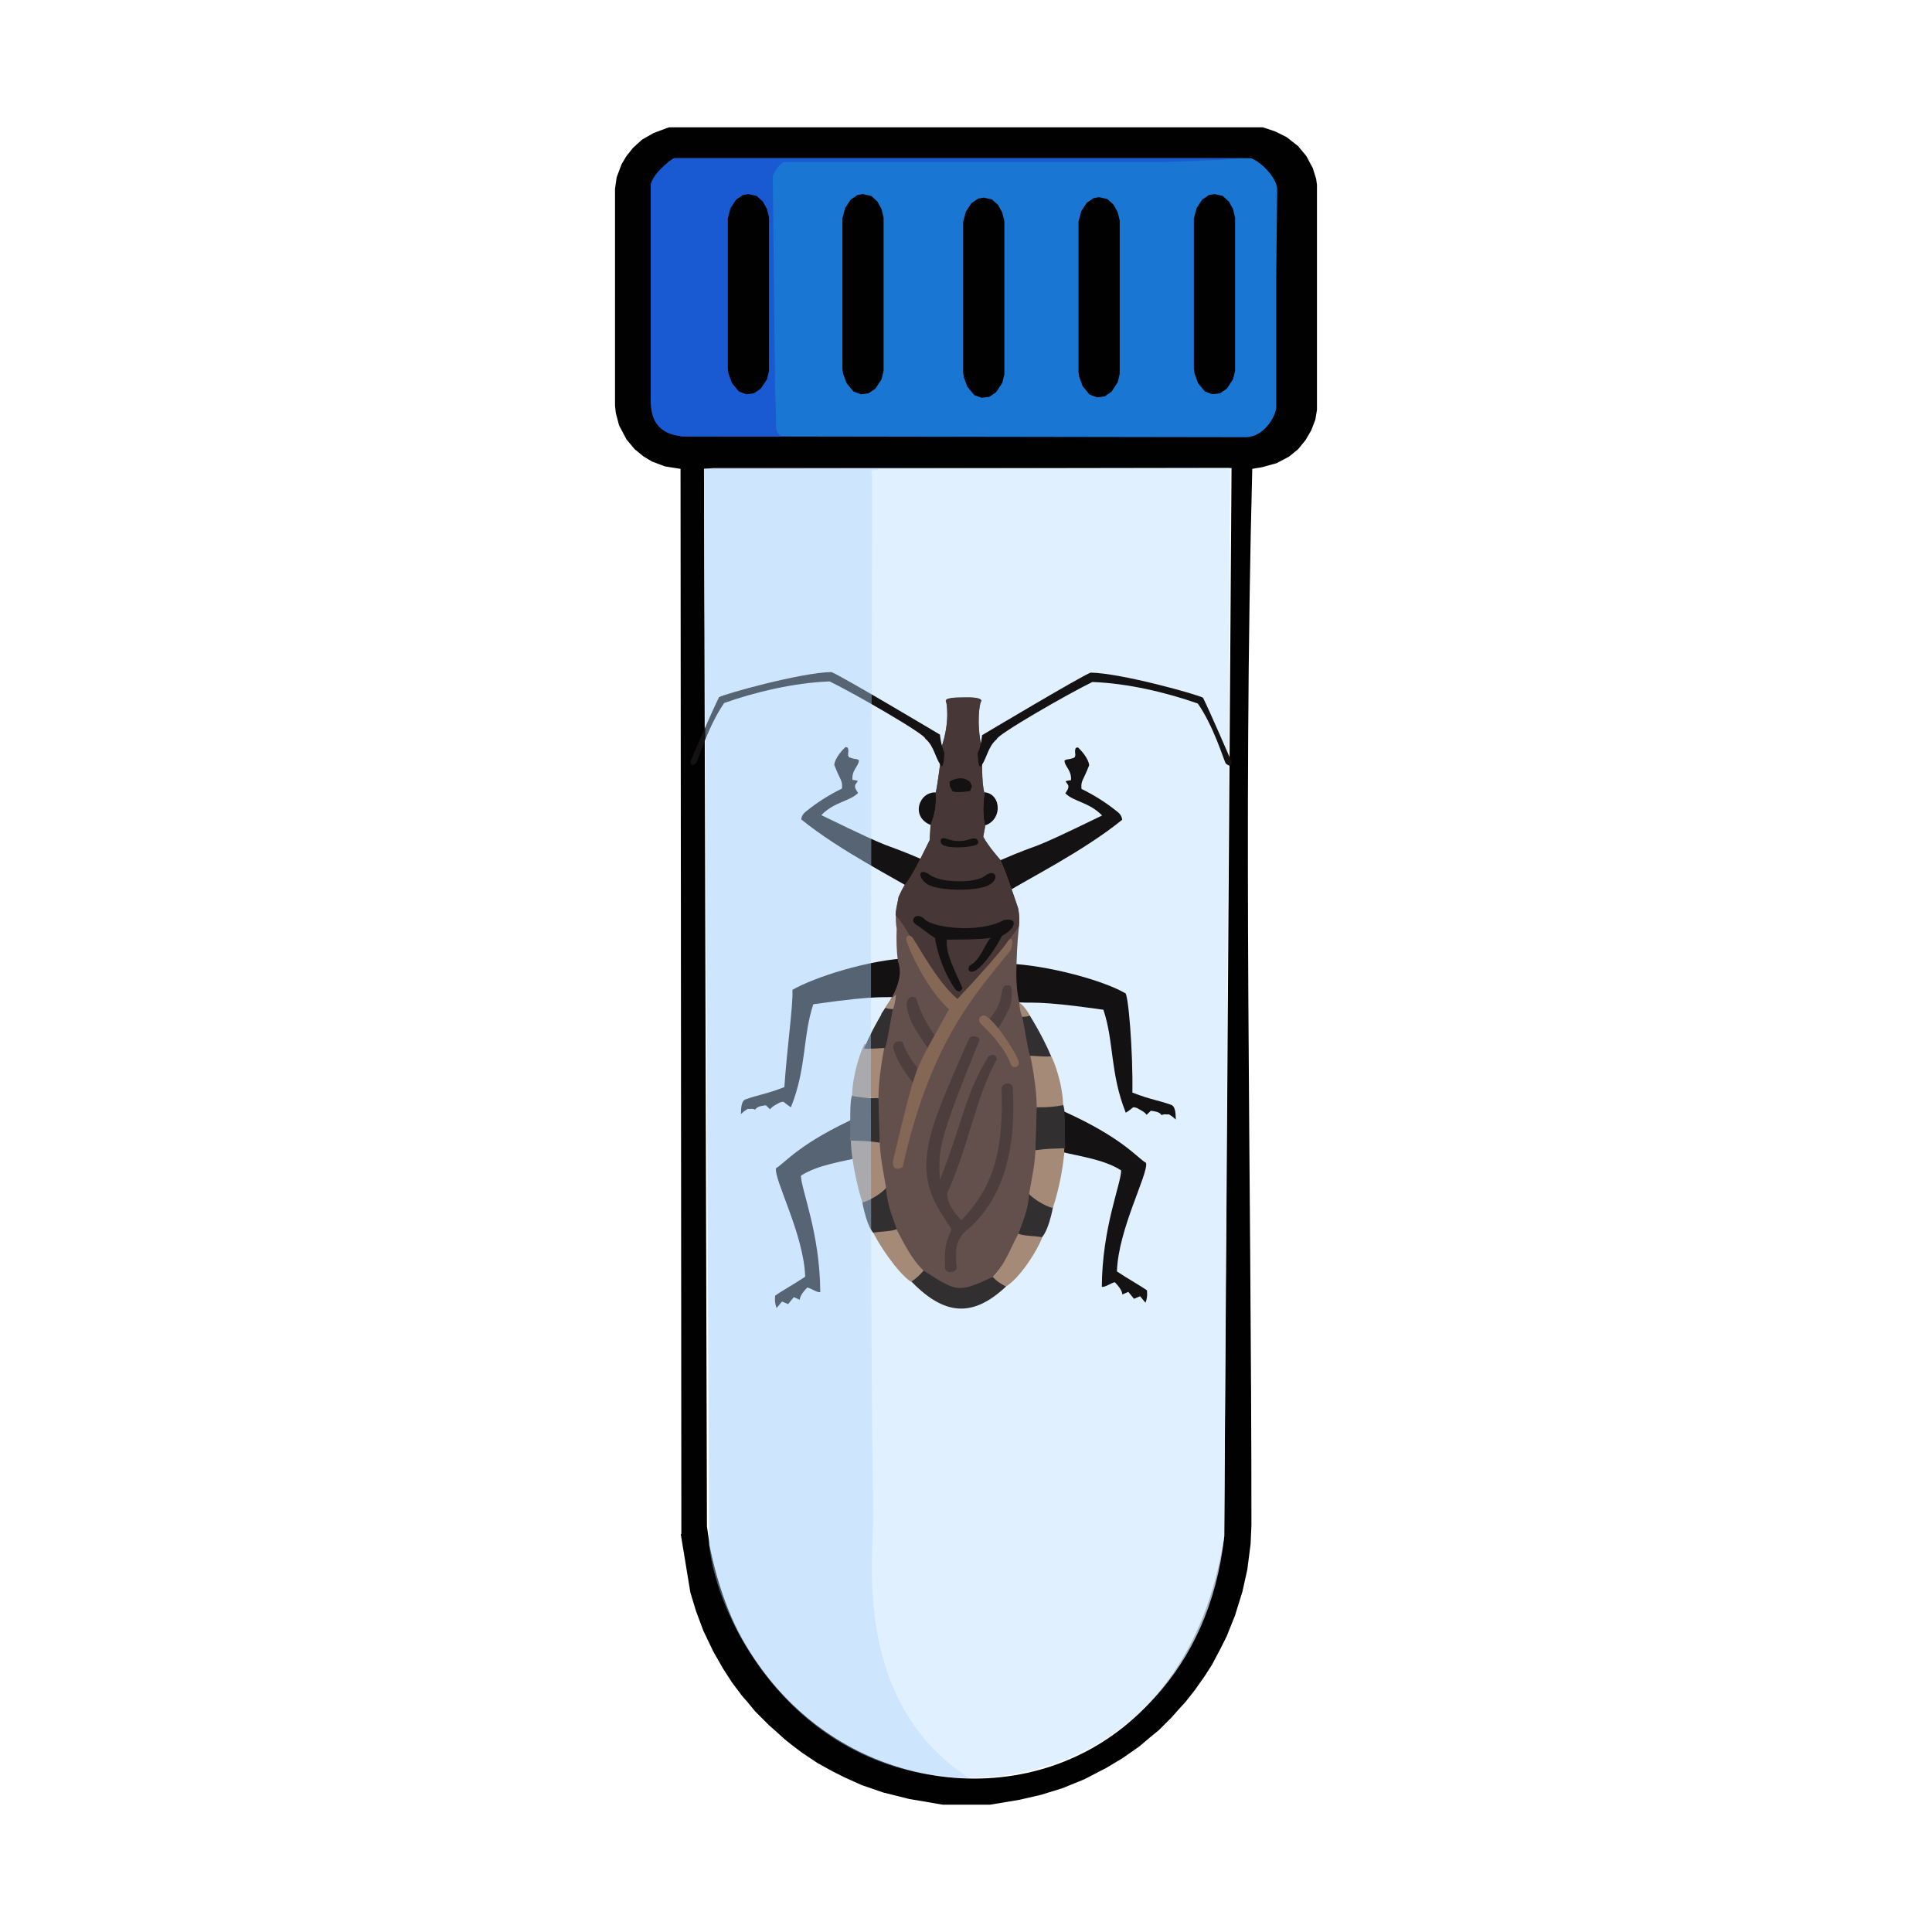 <?xml version="1.0" encoding="UTF-8" standalone="no"?>
<svg
   version="1.1"
   viewBox="0 0 819.2 819.2"
   width="512"
   height="512"
   id="svg42"
   sodipodi:docname="icon-barbeiro.svg"
   inkscape:version="1.3.2 (091e20e, 2023-11-25, custom)"
   xml:space="preserve"
   inkscape:export-filename="..\..\..\..\apple-icon-120x120.png"
   inkscape:export-xdpi="22.5"
   inkscape:export-ydpi="22.5"
   xmlns:inkscape="http://www.inkscape.org/namespaces/inkscape"
   xmlns:sodipodi="http://sodipodi.sourceforge.net/DTD/sodipodi-0.dtd"
   xmlns="http://www.w3.org/2000/svg"
   xmlns:svg="http://www.w3.org/2000/svg"><defs
     id="defs42" /><sodipodi:namedview
     id="namedview42"
     pagecolor="#ffffff"
     bordercolor="#000000"
     borderopacity="0.25"
     inkscape:showpageshadow="2"
     inkscape:pageopacity="0.0"
     inkscape:pagecheckerboard="0"
     inkscape:deskcolor="#d1d1d1"
     inkscape:zoom="0.39765625"
     inkscape:cx="359.60707"
     inkscape:cy="506.71906"
     inkscape:window-width="1920"
     inkscape:window-height="1017"
     inkscape:window-x="1358"
     inkscape:window-y="-8"
     inkscape:window-maximized="1"
     inkscape:current-layer="svg42"
     inkscape:export-bgcolor="#ffffffff" /><path
     d="m 283.715,53.986 h 251.776 l 5.21,1.735 4.862,2.431 4.862,3.82 3.472,4.167 2.779,5.209 1.389,4.515 0.356,2.431 v 95.502 l -0.697,4.167 -1.736,4.515 -2.431,4.168 -3.125,3.82 -3.821,3.126 -5.209,2.778 -6.251,1.735 -4.168,0.697 c -3.956,151.074 -0.354,297.426 -0.354,447.99 l -0.358,7.987 -1.389,10.767 -2.086,9.376 -3.125,10.071 -3.473,8.682 -2.777,5.556 -3.474,6.598 -3.125,4.863 -4.168,5.903 -3.82,4.863 -3.472,3.822 -2.431,2.776 -5.556,5.557 -3.82,3.126 -4.516,3.821 -6.944,4.862 -6.945,4.166 -9.377,4.863 -9.377,3.819 -9.029,2.778 -9.03,2.084 -12.502,2.086 h -20.14 l -14.239,-2.432 -11.113,-2.777 -9.029,-3.127 -6.946,-3.124 -5.556,-2.779 -6.25,-3.472 -6.251,-4.168 -4.168,-3.124 -3.472,-2.78 -3.82,-3.472 -2.777,-2.432 -5.906,-5.904 -3.124,-3.821 -2.433,-2.775 -4.166,-5.556 -3.82,-5.907 -4.167,-7.293 -4.167,-8.68 -3.126,-8.335 -2.431,-7.988 -4.06,-24.691 c 0,0 10.273,-9.796 11.084,-3.388 16.822,132.985 197.069,150.394 219.339,4.263 l 3.099,-452.997 -223.696,0.351 1.256,448.387 -10.843,3.523 -0.352,-451.91 -6.597,-1.042 -5.556,-2.084 -3.474,-2.085 -3.819,-3.125 -3.474,-4.167 -3.125,-5.904 -1.387,-5.209 -0.352,-3.126 V 80.034 l 0.697,-4.862 2.085,-5.556 2.084,-3.473 2.78,-3.473 3.82,-3.473 4.861,-2.778 5.556,-2.085 z"
     fill="#010101"
     id="path1"
     sodipodi:nodetypes="cccccccccccccccccccccccccccccccccccccccccccccccccccccccccccccccsccccccccccccccccccccccc"
     style="display:inline;opacity:1;mix-blend-mode:normal;stroke-width:0.347" /><path
     d="m 285.965,67.077 h 244.327 c 3.701,0.934 11.236,8.16 11.264,13.222 L 541.128,118.303 v 24.62 l -0.002,30.004 c -0.306,3.645 -4.969,12.088 -12.565,12.458 0,0 -237.229,-0.369 -239.521,-0.369 -11.796,-2.796 -11.987,-6.82 -13.039,-14.581 l 10e-4,-15.203 0.003,-77.287 c 2.7,-3.306 5.987,-9.05 9.944,-10.869 z"
     fill="#fe79b3"
     id="path4"
     style="display:inline;fill:#1976d2;fill-opacity:1;stroke-width:0.377"
     sodipodi:nodetypes="cccccccccccc" /><path
     d="m 514.96,82.29 3.494,0.795 2.62,2.38 1.747,3.173 0.873,3.57 v 65.05 l -0.873,3.57 -2.621,3.967 -2.91,1.983 -3.201,0.399 -3.203,-1.191 -2.911,-3.57 -1.456,-3.966 -0.295,-1.984 V 92.605 l 1.163,-4.363 2.328,-3.57 2.911,-1.984 z"
     fill="#010101"
     id="path11-09"
     style="stroke-width:0.34" /><path
     d="m 466.046,83.605 3.492,0.795 2.621,2.381 1.746,3.173 0.873,3.57 v 65.05 l -0.873,3.57 -2.62,3.966 -2.912,1.984 -3.203,0.399 -3.202,-1.192 -2.909,-3.57 -1.457,-3.966 -0.294,-1.984 V 93.921 l 1.164,-4.363 2.328,-3.569 2.91,-1.983 z"
     fill="#010101"
     id="path11-4"
     style="stroke-width:0.34" /><path
     d="m 417.13,83.79 3.494,0.796 2.619,2.38 1.746,3.173 0.875,3.57 v 65.049 l -0.875,3.57 -2.62,3.966 -2.911,1.983 -3.202,0.399 -3.202,-1.191 -2.911,-3.57 -1.457,-3.966 -0.295,-1.983 V 94.106 l 1.164,-4.363 2.327,-3.57 2.911,-1.983 z"
     fill="#010101"
     id="path11-01"
     style="stroke-width:0.34" /><path
     d="m 365.924,82.29 3.494,0.795 2.62,2.38 1.745,3.173 0.875,3.57 v 65.05 l -0.875,3.57 -2.619,3.967 -2.911,1.983 -3.203,0.399 -3.201,-1.191 -2.912,-3.57 -1.456,-3.966 -0.295,-1.984 V 92.605 l 1.163,-4.363 2.327,-3.57 2.912,-1.984 z"
     fill="#010101"
     id="path11-0"
     style="stroke-width:0.34" /><path
     d="m 302.349,198.454 h 218.911 l 0.381,0.35 -2.532,452.649 c -12.302,113.761 -148.929,138.513 -203.929,44.442 -6.604,-11.295 -10.838,-25.158 -14.477,-40.814 l -2.191,-456.279 z"
     fill="#d8ebfd"
     id="path5"
     sodipodi:nodetypes="ccccsccc"
     style="display:inline;opacity:0.772;stroke-width:0.364" /><g
     id="g42"
     transform="matrix(0.223,0,0,0.223,206.619,234.17)"><path
       d="m 580.189,832.053 c 1.346,30.537 -9.944,107.176 -15.347,184.894 -36.397,14.183 -51.691,14.925 -74.809,23.762 -8.058,4.224 -7.28,19.759 -7.797,27.554 3.997,-3.653 6.477,-6.05 13.204,-9.982 4.56,0.984 8.407,-1.468 13.829,1.663 4.457,-6.82 12.169,-7.039 20.327,-8.475 l 8.318,7.798 c 2.813,-5.246 11.119,-8.923 18.195,-12.998 10.512,-3.158 4.532,-1.339 21.263,8.993 30.267,-76.012 22.04,-134.645 42.555,-195.86 136.737,-19.428 131.224,-10.788 170.792,-14.804 18.789,-19.039 16.503,-48.21 14.115,-73.072 -78.948,2.636 -184.453,37.093 -224.646,60.528 z"
       fill="#131112"
       id="path5-5"
       sodipodi:nodetypes="cccccccccccccc" /><path
       d="m 1207.241,508.586 c -73.409,59.881 -184.558,115.28 -217.151,136.518 l -18.147,-58.005 c 97.92,-42.289 36.385,-8.472 197.088,-86.573 -24.45,-25.468 -54.614,-26.331 -69.869,-42.217 3.159,-5.473 6.975,-9.194 5.459,-15.336 l -5.094,-7.486 c 3.314,-1.347 6.73,-1.652 10.242,-2.027 2.094,-18.845 -13.137,-27.131 -12.059,-37.744 7.607,-3.736 3.207,-0.029 17.78,-4.886 5.894,-4.182 -0.595,-11.14 3.588,-18.871 l 4.003,-0.988 c 4.944,4.728 19.882,20.057 21.365,33.949 -12.014,31.179 -16.017,28.705 -14.611,45.072 23.673,11.622 45.693,25.334 66.282,41.853 6.095,4.353 10.344,9.432 11.125,16.741 z"
       fill="#141213"
       id="path10-9"
       sodipodi:nodetypes="cccccccccccccccc" /><path
       d="m 844.705,519.165 c -41.095,-14.801 -24.263,-64.412 8.405,-62.469 43.082,8.876 46.076,61.732 -8.405,62.469 z"
       fill="#131112"
       id="path28-9"
       sodipodi:nodetypes="ccc"
       style="stroke-width:1.152" /><path
       d="m 1197.2,1367.458 c 22.609,15.011 46.96,28.573 56.99,35.804 0.135,0.182 2.012,12.498 -2.651,23.689 l -10.295,-12.296 -11.639,4.819 -10.791,-13.231 -10.877,4.88 c -1.726,0.029 2.384,-5.796 -14.768,-23.193 -9.067,2.24 -17.481,9.569 -24.68,8.838 0.653,-112.782 36.231,-194.326 36.779,-221.404 -30.876,-20.231 -76.884,-26.535 -114.569,-35.438 -6.25,-25.458 2.414,-52.176 2.333,-78.264 115.221,51.511 141.843,89.139 159.622,99.445 4.366,21.146 -52.904,125.629 -55.454,206.35 z"
       fill="#141212"
       id="path8"
       sodipodi:nodetypes="cccccccccccccc" /><path
       d="m 1212.329,838.031 c 6.433,-3.915 15.612,112.665 14.236,189.339 36.397,14.183 51.691,14.925 74.809,23.762 8.058,4.224 7.28,19.759 7.797,27.554 -3.997,-3.653 -6.477,-6.05 -13.204,-9.982 -4.56,0.984 -8.407,-1.468 -13.829,1.663 -4.457,-6.82 -12.169,-7.039 -20.327,-8.475 l -8.318,7.798 c -2.813,-5.246 -11.119,-8.923 -18.195,-12.998 -10.512,-3.158 -4.532,-1.339 -21.263,8.993 -30.267,-76.012 -22.04,-134.645 -42.555,-195.86 -136.737,-19.428 -131.224,-10.788 -170.792,-14.804 -18.789,-19.039 -16.503,-48.21 -14.115,-73.072 78.948,2.636 185.565,32.648 225.757,56.082 z"
       fill="#131112"
       id="path5-7"
       sodipodi:nodetypes="cccccccccccccc" /><path
       d="m 596.928,507.917 c 73.409,59.881 184.558,115.28 217.151,136.518 l 18.147,-58.005 c -97.92,-42.289 -36.385,-8.472 -197.088,-86.573 24.45,-25.468 54.614,-26.331 69.869,-42.217 -3.159,-5.473 -6.975,-9.194 -5.459,-15.336 l 5.094,-7.486 c -3.314,-1.347 -6.73,-1.652 -10.242,-2.027 -2.094,-18.845 13.137,-27.131 12.059,-37.744 -7.607,-3.736 -3.207,-0.029 -17.78,-4.886 -5.894,-4.182 0.595,-11.14 -3.588,-18.871 l -4.003,-0.988 c -4.944,4.728 -19.882,20.057 -21.365,33.949 12.014,31.179 16.017,28.705 14.611,45.072 -23.673,11.622 -45.693,25.334 -66.282,41.853 -6.095,4.353 -10.344,9.432 -11.125,16.741 z"
       fill="#141213"
       id="path10-4"
       sodipodi:nodetypes="cccccccccccccccc" /><path
       d="m 947.519,519.004 c 34.808,-12.444 28.586,-66.377 -8.405,-62.469 -43.082,8.876 -46.076,61.732 8.405,62.469 z"
       fill="#131112"
       id="path28-5"
       sodipodi:nodetypes="ccc"
       style="stroke-width:1.152" /><path
       d="m 940.328,373.344 c 1.539,20.745 -1.453,63.755 5.17,85.328 -6.261,38.661 1.303,62.286 1.303,62.286 l -3.802,20.408 c 9.352,17.667 31.178,42.427 32.775,44.237 12.994,29.738 22.902,60.649 33.474,91.292 5.936,31.112 -0.825,29.261 -2.941,105.905 -7.602,179.746 98.261,91.158 89.869,364.281 -150.611,305.804 -168.604,264.804 -243.045,256.186 -168.797,-98.328 -103.647,-526.382 -103.647,-526.382 18.707,-25.77 44.533,-65.881 31.249,-99.139 -2.694,-20.747 -3.127,-41.308 -2.336,-62.125 -3.783,-20.399 -0.42,-39.594 3.538,-59.578 21.653,-47.433 6.342,0.649 59.219,-108.287 l 1.687,-27.976 c -1.1,-2.256 12.577,-20.832 9.799,-61.746 3.695,-16.788 11.049,-68.328 10.483,-85.534 17.717,-50.433 9.759,-86.419 9.759,-86.419 -7.268,-10.405 23.137,-9.31 36.965,-9.645 19.981,-0.484 33.665,2.479 28.385,8.844 -1.098,1.323 -9.36,36.915 2.095,88.065 z"
       fill="#63504d"
       id="path1-8"
       sodipodi:nodetypes="ccccccccccccccccccssc" /><path
       d="m 940.282,372.715 c 1.539,20.745 -1.453,63.755 5.17,85.328 -6.261,38.661 1.303,62.286 1.303,62.286 l -3.802,20.408 c 9.352,17.667 31.178,42.427 32.775,44.237 12.994,29.738 22.902,60.649 33.474,91.292 0.891,4.455 3.748,18.895 1.426,35.21 -7.184,12.147 -92.687,122.661 -115.552,145.619 -27.631,0.895 -94.811,-146.132 -118.172,-165.729 -2.415,-6.865 5.204,-31.141 4.985,-35.951 21.653,-47.433 6.342,0.649 59.219,-108.287 l 1.687,-27.976 c -1.1,-2.256 12.577,-20.832 9.799,-61.746 3.695,-16.788 11.049,-68.328 10.483,-85.534 17.717,-50.433 9.759,-86.419 9.759,-86.419 -7.268,-10.405 23.137,-9.31 36.965,-9.645 19.981,-0.484 33.665,2.479 28.385,8.844 -1.098,1.323 -9.36,36.915 2.095,88.065 z"
       style="fill:#473737;fill-opacity:1"
       id="path1-9"
       sodipodi:nodetypes="cccccccccccccccsscc" /><path
       d="m 1056.1,1300.181 c -9.586,27.35 -45.05,82.907 -72.685,97.535 -11.785,-7.121 -23.91,-16.028 -24.499,-17.14 23.775,-22.328 35.773,-56.992 50.799,-84.764 14.174,-0.212 32.302,6.716 46.385,4.369 z"
       fill="#a48a77"
       id="path22-9"
       sodipodi:nodetypes="ccccc" /><path
       d="m 1075.712,1244.78 c -9.268,48.122 -21.063,57.435 -21.063,57.435 -10.824,-1.958 -40.401,-2.671 -44.532,-6.833 14.499,-38.38 18.448,-51.929 20.188,-76.096 z"
       fill="#322f30"
       id="path23"
       sodipodi:nodetypes="ccccc" /><path
       d="m 1097.166,1131.847 c -0.372,42.221 -16.911,102.3 -22.118,114.996 -13.623,-3.075 -36.166,-16.808 -44.916,-26.55 5.092,-28.915 11.905,-59.369 12.272,-88.786 18.416,0.315 35.318,0.983 54.761,0.341 z"
       fill="#a48a77"
       id="path17"
       sodipodi:nodetypes="ccccc" /><path
       d="m 1094.362,1049.603 c 6.252,9.796 2.746,58.375 4.623,83.544 -25.629,0.997 -34.899,0.652 -56.801,3.868 0.571,-4.356 2.527,-83.375 2.527,-83.375 18.092,5.067 30.912,-2.749 49.652,-4.037 z"
       fill="#312f30"
       id="path19"
       sodipodi:nodetypes="ccccc" /><path
       d="m 1094.918,1051.27 c -27.978,5.51 -41.304,2.967 -50.321,4.469 0.512,-34.445 -9.466,-87.469 -12.281,-98.075 6.229,-4.178 21.719,2.29 38.795,-1.629 6.131,9.853 22.846,53.833 23.807,95.235 z"
       fill="#a48a77"
       id="path18"
       sodipodi:nodetypes="ccccc" /><path
       d="m 1031.362,880.55 c 20.013,32.85 33.01,58.915 40.754,77.865 -13.988,1.366 -30.061,-1.266 -40.099,-0.85 -5.324,-15.301 -10.245,-55.765 -15.4,-76.267 11.062,-2.056 3.941,0.507 14.746,-0.748 z"
       fill="#312f30"
       id="path26-7"
       sodipodi:nodetypes="ccccc" /><path
       d="m 604.433,1377.505 c -22.609,15.011 -46.96,28.573 -56.99,35.804 -0.135,0.182 -2.012,12.498 2.651,23.689 l 10.295,-12.296 11.639,4.819 10.791,-13.231 10.877,4.88 c 1.726,0.029 -2.384,-5.796 14.768,-23.193 9.067,2.24 17.481,9.569 24.68,8.838 -0.653,-112.782 -36.231,-194.326 -36.779,-221.404 30.876,-20.231 76.884,-26.535 114.569,-35.438 6.25,-25.458 -2.414,-52.176 -2.333,-78.264 -115.221,51.511 -141.843,89.139 -159.622,99.445 -4.366,21.146 52.904,125.629 55.454,206.35 z"
       fill="#141212"
       id="path8-5"
       sodipodi:nodetypes="cccccccccccccc" /><path
       d="m 397.478,400.56 c 4.936,-10.194 23.152,-71.008 52.997,-114.004 59.073,-20.777 132.525,-38.432 200.48,-40.968 46.724,22.598 183.301,101.303 181.794,108.822 17.886,14.585 18.909,39.06 31.741,53.169 4.399,-7.569 3.75,-16.01 4.724,-25.869 -7.181,-16.572 -8.484,-34.969 -8.484,-34.969 0,0 -188.207,-112.258 -206.421,-118.959 -58.267,0.936 -204.189,41.814 -213.708,47.775 -13.588,27.586 -48.223,107.526 -54.672,122.96 2.391,7.064 2.803,8.572 11.549,2.043 z"
       fill="#151213"
       id="path12-5"
       sodipodi:nodetypes="ccccccccccc" /><path
       d="m 999.33,1021.837 c 6.228,113.31 -17.447,212.55 -94.318,272.826 -9.522,13.703 -16.425,21.383 -12.715,62.738 3.711,11.626 -22.291,17.576 -22.016,2.037 -1.115,-46.935 3.516,-49.166 12.636,-72.314 -28.768,-42.783 -51.048,-74.87 -47.799,-133.381 4.758,-43.475 9.621,-70.018 81.613,-230.3 5.032,-5.177 17.397,-3.656 19.404,3.321 -76.394,188.986 -79.347,206.716 -75.555,266.862 44.964,-114.123 47.99,-164.663 93.165,-236.042 6.817,-2.272 12.166,-4.981 15.413,5.924 -38.818,67.148 -56.333,173.472 -94.592,254.592 -0.184,20.396 12.452,36.971 27.059,51.833 57.492,-60.532 80.821,-124.686 76.236,-251.544 1.784,-10.949 23.492,-12.023 21.469,3.448 z"
       fill="#4b3e3d"
       id="path4-2"
       sodipodi:nodetypes="ccccczccccccccc" /><path
       d="m 817.636,979.978 -7.214,30.378 c -19.021,-24.888 -33.869,-46.705 -38.897,-70.463 1.678,-9.842 9.339,-11.656 18.042,-8.852 2.892,7.782 6.604,21.907 28.069,48.936 z"
       fill="#4c3f3e"
       id="path33"
       sodipodi:nodetypes="ccccc" /><path
       d="m 814.774,846.585 c 9.644,28.479 16.983,46.289 39.351,76.476 -2.06,8.816 -10.104,14.516 -16.065,20.95 -23.475,-35.489 -38.109,-54.572 -40.91,-85.833 2.759,-11.036 6.931,-15.021 17.624,-11.592 z"
       fill="#4c3f3e"
       id="path30-6"
       sodipodi:nodetypes="ccccc" /><path
       d="m 995.66,755.945 c -63.198,79.293 -151.938,169.721 -205.847,413.007 -6.697,4.28 -20.039,7.61 -18.397,-11.763 48.053,-199.671 38.253,-163.082 106.523,-288.156 -40.305,-36.835 -73.971,-106.684 -81.036,-131.334 -2.146,-7.067 5.059,-12.699 11.466,-5.277 13.881,20.099 46.999,83.965 85.632,117.021 49.907,-53.34 82.601,-91.341 91.725,-103.965 11.23,-18.494 15.84,-9.996 9.934,10.467 z"
       fill="#856756"
       id="path9-0"
       sodipodi:nodetypes="ccccccccc" /><path
       d="m 1404.043,401.621 c -4.936,-10.194 -23.152,-71.008 -52.997,-114.004 -59.073,-20.777 -132.525,-38.432 -200.48,-40.968 -46.724,22.598 -183.301,101.303 -181.794,108.822 -17.886,14.585 -18.909,39.06 -31.741,53.169 -4.399,-7.569 -3.75,-16.01 -4.724,-25.869 7.181,-16.572 8.484,-34.969 8.484,-34.969 0,0 188.206,-112.258 206.421,-118.959 58.267,0.936 204.189,41.814 213.708,47.775 13.588,27.586 48.223,107.526 54.672,122.96 -2.391,7.064 -2.803,8.572 -11.549,2.043 z"
       fill="#151213"
       id="path12"
       sodipodi:nodetypes="ccccccccccc" /><path
       d="m 997.193,830.836 c 0.54,26.812 0.681,30.608 -25.618,74.443 -11.794,-8.425 -14.591,-10.464 -17.831,-16.585 30.663,-35.676 19.25,-50.028 29.248,-64.024 12.269,-4.408 12.913,1.285 14.201,6.165 z"
       fill="#4c3f3e"
       id="path31"
       sodipodi:nodetypes="ccccc" /><path
       d="m 997.789,714.204 c -6.999,7.103 -5.342,6.907 -19.219,15.179 -10.437,21.234 -34.019,56.319 -49.532,65.295 -15.514,8.976 -16.886,-5.968 -9.786,-10.026 18.725,-10.7 26.889,-39.596 37.97,-51.724 -13.676,3.806 -76.143,3.519 -83.642,3.587 -0.615,23.891 3.893,34.772 29.872,92.095 -4.512,9.734 -9.153,6.933 -14.282,1.486 -32.08,-47.957 -37.81,-96.601 -37.81,-96.601 -15.063,-9.491 -21.805,-16.351 -36.183,-25.698 -14.378,-9.347 2.428,-25.013 16.821,-9.689 14.393,15.324 101.494,27.59 150.492,1.2 18.436,-3.33 22.116,4.373 15.299,14.897 z"
       fill="#131112"
       id="path13-3"
       sodipodi:nodetypes="cczsccccczzcc" /><path
       d="m 986.244,1396.238 c -62.497,58.455 -117.551,57.771 -185.178,-15.312 -3.024,-6.252 19.822,-24.092 27.742,-15.599 65.592,42.13 65.521,42.781 132.514,12.72 7.551,8.576 15.045,12.677 24.922,18.191 z"
       fill="#312f30"
       id="path15-2"
       sodipodi:nodetypes="ccccc" /><path
       d="m 1009.678,966.079 c 4.919,9.981 -8.599,18.934 -14.185,7.841 -13.51,-35.852 -41.803,-61.911 -58.891,-79.496 -4.907,-10.316 5.02,-15.532 9.812,-13.164 16.777,6.887 54.06,61.58 63.264,84.818 z"
       fill="#866857"
       id="path27-8"
       sodipodi:nodetypes="ccccc" /><path
       d="m 952.474,633.381 c -23.823,11.859 -98.673,10.954 -117.295,-3.298 -18.622,-14.252 -14.074,-31.556 6.637,-16.422 20.711,15.135 85.867,16.362 104.932,1.463 19.065,-14.9 29.549,6.398 5.726,18.257 z"
       fill="#131112"
       id="path29"
       sodipodi:nodetypes="zzzzz" /><path
       d="m 923.977,544.165 c 9.421,-1.29 13.066,9.294 5.504,12.277 -7.562,2.983 -41.676,8.621 -61.598,0.906 -9.277,-3.955 -7.524,-16.835 3.6,-13.071 29.128,10.422 43.073,1.179 52.493,-0.112 z"
       fill="#131112"
       id="path34"
       sodipodi:nodetypes="zzccz" /><path
       d="m 918.206,436.817 3.327,8.422 -3.38,8.578 c -0.261,0.052 -21.982,4.333 -33.532,0.778 l -4.678,-8.838 c -0.085,-3.278 -1.658,-6.633 -0.675,-9.826 2.011,-1.284 22.463,-13.716 38.939,0.886 z"
       fill="#131112"
       id="path35"
       sodipodi:nodetypes="ccccccc" /><path
       d="m 1031.849,881.474 c -7.503,0.278 2.003,0.963 -14.913,2.038 -5.038,-13.529 -4.85,-25.316 -5.561,-27.373 6.86,4.542 15.937,15.706 20.474,25.335 z"
       fill="#a28876"
       id="path38"
       sodipodi:nodetypes="cccc" /><path
       d="M 1126.776,518.76"
       fill="#846b5f"
       id="path42" /><path
       d="M 542.094,1154.123"
       fill="#a58b78"
       id="path43" /><path
       d="M 1136.498,513.613"
       fill="#866857"
       id="path47" /><path
       d="m 730.151,1285.812 c 11.392,27.211 49.998,84.24 75.472,101.423 11.785,-7.121 23.346,-20.332 23.935,-21.445 -23.775,-22.328 -37.857,-53.38 -52.883,-81.152 -14.174,-0.212 -32.441,3.521 -46.524,1.174 z"
       fill="#a48a77"
       id="path22-7"
       sodipodi:nodetypes="ccccc" /><path
       d="m 712.762,1234.195 c 9.268,49.87 21.063,59.522 21.063,59.522 10.824,-2.029 40.401,-2.768 44.532,-7.081 -14.499,-39.774 -18.448,-53.815 -20.188,-78.86 z"
       fill="#322f30"
       id="path23-8"
       sodipodi:nodetypes="ccccc"
       style="stroke-width:1.018" /><path
       d="m 691.309,1117.161 c 0.372,43.754 16.911,106.016 22.118,119.173 13.623,-3.187 36.166,-17.419 44.916,-27.515 -5.092,-29.965 -11.905,-61.526 -12.272,-92.011 -18.416,0.327 -35.318,1.019 -54.761,0.353 z"
       fill="#a48a77"
       id="path17-8"
       sodipodi:nodetypes="ccccc"
       style="stroke-width:1.018" /><path
       d="m 694.112,1031.929 c -6.252,10.152 -2.746,60.495 -4.623,86.579 25.629,1.033 34.899,0.676 56.801,4.008 -0.571,-4.515 -2.527,-86.403 -2.527,-86.403 -18.092,5.251 -30.912,-2.849 -49.652,-4.184 z"
       fill="#312f30"
       id="path19-3"
       sodipodi:nodetypes="ccccc"
       style="stroke-width:1.018" /><path
       d="m 693.556,1033.657 c 27.978,5.71 41.304,3.074 50.321,4.631 -0.512,-35.696 9.466,-90.645 12.281,-101.637 -6.229,-4.33 -21.719,2.373 -38.795,-1.688 -6.131,10.211 -22.846,55.788 -23.807,98.694 z"
       fill="#a48a77"
       id="path18-9"
       sodipodi:nodetypes="ccccc"
       style="stroke-width:1.018" /><path
       d="m 757.112,865.765 c -20.013,32.85 -33.01,58.915 -40.754,77.865 13.988,1.366 30.061,-1.266 40.099,-0.85 5.324,-15.301 10.245,-55.765 15.4,-76.267 -11.062,-2.056 -3.941,0.507 -14.746,-0.748 z"
       fill="#312f30"
       id="path26-9"
       sodipodi:nodetypes="ccccc" /><path
       d="m 756.626,866.688 c 7.503,0.278 -2.003,0.963 14.913,2.038 5.038,-13.529 4.85,-25.316 5.561,-27.373 -6.86,4.542 -15.937,15.706 -20.474,25.335 z"
       fill="#a28876"
       id="path38-5"
       sodipodi:nodetypes="cccc" /></g><path
     d="m 298.512,198.801 h 73.582 v 0.352 l -2.656,0.35 0.381,2.431 c 0,89.33 -1.452,308.433 0.456,441.543 0.147,15.792 -9.045,78.606 40.898,110.569 -74.605,-1.336 -107.504,-67.837 -110.469,-98.958 z"
     fill="#b4dafd"
     id="path9"
     sodipodi:nodetypes="ccccccccc"
     style="display:inline;opacity:0.411;stroke-width:0.363" /><path
     d="m 285.965,67.077 h 241.767 v 0 l -11.774,0.797 -21.818,0.796 h -0.726 -45.454 -1.093 -45.818 -0.726 -45.455 -1.455 -21.092 c -2.87,1.552 -4.67,5.876 -4.67,5.876 l 1.033,91.414 0.361,10.324 v 3.971 c 0,0 -0.585,3.678 2.895,4.83 l -40.656,-0.035 c -14.335,-0.002 -15.33,-10.259 -15.33,-14.582 V 155.253 78.4 c 0.438,-4.299 7.927,-10.545 10.011,-11.303 z"
     fill="#ff59a1"
     id="path10"
     style="display:inline;fill:#195ad2;fill-opacity:1;stroke-width:0.38"
     sodipodi:nodetypes="ccccccccccccccccccccccc" /><path
     d="m 317.344,82.29 3.492,0.795 2.62,2.38 1.748,3.173 0.874,3.57 v 65.05 l -0.874,3.57 -2.62,3.967 -2.911,1.983 -3.202,0.399 -3.201,-1.191 -2.912,-3.57 -1.456,-3.966 -0.295,-1.984 V 92.604 l 1.161,-4.363 2.329,-3.57 2.912,-1.983 z"
     fill="#010101"
     id="path11"
     style="stroke-width:0.34" /></svg>
